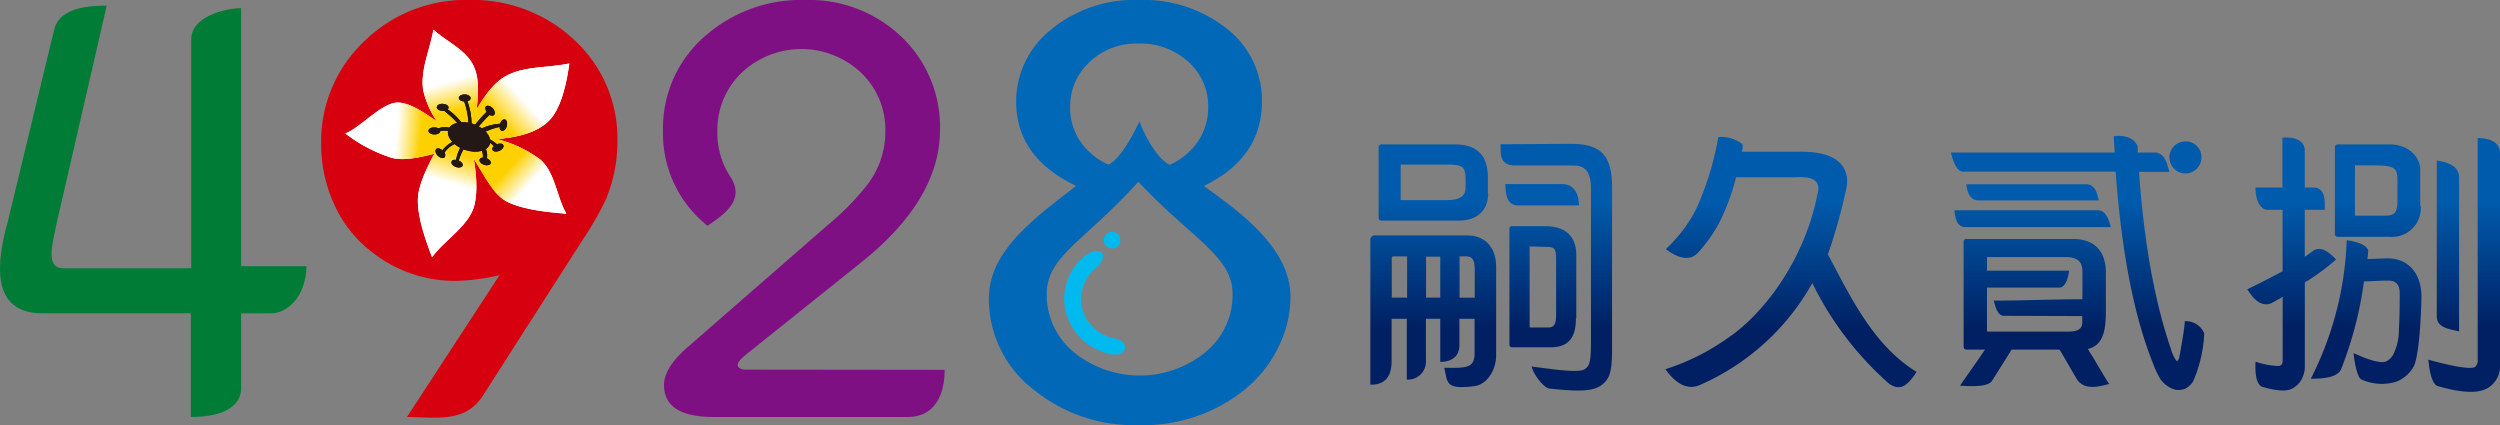 <svg xmlns="http://www.w3.org/2000/svg" xmlns:xlink="http://www.w3.org/1999/xlink" viewBox="0 0 329.33 56"><rect x="0" y="0" width="329.33" height="56" fill="#808080" stroke="none"/><defs><style>.cls-1{fill:#0068b7;}.cls-1,.cls-10,.cls-12,.cls-13,.cls-14,.cls-2,.cls-3,.cls-4,.cls-5,.cls-6,.cls-7,.cls-8,.cls-9{fill-rule:evenodd;}.cls-2{fill:#00b9ef;}.cls-3{fill:#7f1084;}.cls-4{fill:#d7000f;}.cls-5{fill:#fff;}.cls-6{fill:url(#新增漸層_1);}.cls-7{fill:url(#新增漸層_5);}.cls-8{fill:url(#新增漸層_4);}.cls-9{fill:url(#新增漸層_3);}.cls-10{fill:url(#新增漸層_1-2);}.cls-11,.cls-12{fill:#231815;}.cls-13{fill:#007c36;}.cls-14{fill:url(#新增漸層);}</style><linearGradient id="新增漸層_1" x1="-214.05" y1="1022.65" x2="-217.39" y2="1010.15" gradientTransform="translate(1218.62 -304.46) rotate(62.56) scale(1.15)" gradientUnits="userSpaceOnUse"><stop offset="0.36" stop-color="#fdd000"/><stop offset="0.64" stop-color="#fff"/></linearGradient><linearGradient id="新增漸層_5" x1="320.53" y1="87.26" x2="316.85" y2="75.22" gradientTransform="translate(-136.97 280.13) rotate(-68.4) scale(0.99)" gradientUnits="userSpaceOnUse"><stop offset="0.37" stop-color="#fdd000"/><stop offset="0.63" stop-color="#fff"/></linearGradient><linearGradient id="新增漸層_4" x1="797.96" y1="797.1" x2="796.9" y2="781.98" gradientTransform="matrix(-1.04, -0.4, 0.4, -1.04, 577.9, 1163.67)" gradientUnits="userSpaceOnUse"><stop offset="0.38" stop-color="#fdd000"/><stop offset="0.62" stop-color="#fff"/></linearGradient><linearGradient id="新增漸層_3" x1="399.53" y1="1279.17" x2="397.46" y2="1264.44" gradientTransform="matrix(-0.82, 0.69, -0.75, -0.74, 1354.33, 683.5)" gradientUnits="userSpaceOnUse"><stop offset="0.39" stop-color="#fdd000"/><stop offset="0.61" stop-color="#fff"/></linearGradient><linearGradient id="新增漸層_1-2" x1="-229.34" y1="395.17" x2="-231.56" y2="382.62" gradientTransform="translate(270.54 -441.7) rotate(-5.64) scale(1.11)" xlink:href="#新增漸層_1"/><linearGradient id="新增漸層" x1="130.97" y1="367.26" x2="130.97" y2="339.64" gradientTransform="translate(95.18 -396.36) scale(1.22)" gradientUnits="userSpaceOnUse"><stop offset="0.25" stop-color="#002063"/><stop offset="0.75" stop-color="#005bac"/></linearGradient></defs><title>資產 1100</title><g id="圖層_2" data-name="圖層 2"><g id="圖層_1-2" data-name="圖層 1"><path class="cls-1" d="M158.56,24.49C163.47,28,170,32.73,170,39.14a14.87,14.87,0,0,1-1.56,6.52,16.72,16.72,0,0,1-4.34,5.56A21.32,21.32,0,0,1,149.92,56a20.86,20.86,0,0,1-13.65-4.59,15.06,15.06,0,0,1-6-12.11c0-6,5.41-10.16,11.5-14.81q-7.9-3.75-7.91-11.08A12.1,12.1,0,0,1,138.33,4a17.25,17.25,0,0,1,11.72-4,17.67,17.67,0,0,1,11.19,3.49,12,12,0,0,1,5,9.89q0,7.39-7.64,11.11Zm-8.6-.55c-7.08,7.87-12.07,9.78-12.07,14.77a9.76,9.76,0,0,0,3.55,7.67,13.76,13.76,0,0,0,17.38,0,9.76,9.76,0,0,0,3.55-7.67c0-5-5.54-7.37-12.41-14.77Zm0-18.2a8.92,8.92,0,0,0-6.69,2.69,7.92,7.92,0,0,0-2.3,5.7,7.86,7.86,0,0,0,2.3,5.66,8.74,8.74,0,0,0,2.72,1.9c1.86-.75,4.16-5.73,4.1-5.73s1.83,4.72,4,5.75a8.69,8.69,0,0,0,2.76-1.92,7.87,7.87,0,0,0,2.31-5.66,7.83,7.83,0,0,0-2.31-5.7,9.37,9.37,0,0,0-6.93-2.69Z"/><path class="cls-2" d="M146.5,30.54a1.1,1.1,0,1,1-1.1,1.1,1.1,1.1,0,0,1,1.1-1.1Z"/><path class="cls-2" d="M146.1,46.59a7.54,7.54,0,0,1-5.81-6,7.28,7.28,0,0,1,2.05-6.37c2.24-2.23,4.11-.86,2.11,1a5.6,5.6,0,0,0-2,5,5.5,5.5,0,0,0,4.54,4.4c1.77.31,1.71,2.59-.92,2Z"/><path class="cls-3" d="M124.44,48.72c0,3.36-1.35,6.17-4.79,6.21H94c-4.36,0-6.53-1.4-6.53-4.23,0-1.48,1-3.1,3-4.87L109,29.68a35.06,35.06,0,0,0,5.21-5.29,11.46,11.46,0,0,0,2.42-7.12,10.36,10.36,0,0,0-3.45-7.92,11.48,11.48,0,0,0-15.44.19,10.44,10.44,0,0,0-3.24,7.75,10.53,10.53,0,0,0,1.62,5.85c1.94,2.81,0,4.71-2.93,6.6-.23-.18-.45-.38-.66-.57a15.47,15.47,0,0,1-5.19-11.92,16,16,0,0,1,5.78-12.7A19.1,19.1,0,0,1,106.06,0a17.55,17.55,0,0,1,12.66,4.82,16.38,16.38,0,0,1,5.11,12.27q0,9.22-10.46,17.54l-15,12c-.8.64-1.19,1.11-1.19,1.42s.28.56.84.64l1.33,0Z"/><path class="cls-4" d="M62.41,36.84c-1,.11-1.85.16-2.38.16a17.59,17.59,0,0,1-10.87-3.67A16.45,16.45,0,0,1,44,26.87,18.88,18.88,0,0,1,42.31,19,18.14,18.14,0,0,1,48.09,5.34,19,19,0,0,1,61.74,0,19.57,19.57,0,0,1,75.66,5.27a17.62,17.62,0,0,1,5.67,13.46,19.65,19.65,0,0,1-1.54,7.59,41.15,41.15,0,0,1-3,5.23Q70.19,41.83,63.61,52.13c-2.36,3.59-6,2.84-10,2.8q6.09-9.33,12.19-18.67a29.51,29.51,0,0,1-3.4.58Z"/><path class="cls-5" d="M75,8.36c-2.73.59-6.09.31-8.5,1.73-2.07,1.21-3.75,4.17-4.74,6.36-.4.88.7,1.19.9,2.14l2.5-.23c2.57-.22,5.51-.71,7.23-2.53S74.72,10.35,75,8.36Z"/><path class="cls-5" d="M45.51,17.59a19.68,19.68,0,0,0,5.93,3.15c2,.66,5.36-.36,7.34-.95a3.47,3.47,0,0,0,1.88-1.28A8.72,8.72,0,0,0,59.11,17c-1.87-1.08-4.46-3.4-6.61-3.49s-5,3.32-7,4.06Z"/><path class="cls-5" d="M56.92,33.88c1.6-2.2,4.65-4,5.48-6.54.71-2.22.24-6.11-.46-8.33a4,4,0,0,0-1.48-2.11c-.56.6-1.66.49-2.06,1.2-1.18,2.13-3.28,5.67-3.35,8.1s1,5.41,1.87,7.68Z"/><path class="cls-5" d="M74.58,28.09c-1.25-2.17-1.45-5.36-3.39-7.06A16.27,16.27,0,0,0,63.88,18a5.41,5.41,0,0,0-2.88.52,9.23,9.23,0,0,0,1.1,2c1.38,1.81,2.65,5.08,4.79,6.1s5.28,1.34,7.69,1.53Z"/><path class="cls-5" d="M57.09,3.9c-.44,2.65-1.75,5.3-1.34,8a11.77,11.77,0,0,0,3.47,6c.65.67,1.84.32,2.76.48A10.43,10.43,0,0,0,62.67,16c.11-2.41.75-5-.25-7.23S58.87,5.53,57.09,3.9Z"/><path class="cls-6" d="M75,8.36c-2.73.59-6.09.31-8.5,1.73-2.07,1.21-3.75,4.17-4.74,6.36-.4.88.7,1.19.9,2.14l2.5-.23c2.57-.22,5.51-.71,7.23-2.53S74.72,10.35,75,8.36Z"/><path class="cls-7" d="M45.51,17.59a19.68,19.68,0,0,0,5.93,3.15c2,.66,5.36-.36,7.34-.95a3.47,3.47,0,0,0,1.88-1.28A8.72,8.72,0,0,0,59.11,17c-1.87-1.08-4.46-3.4-6.61-3.49s-5,3.32-7,4.06Z"/><path class="cls-8" d="M56.92,33.88c1.6-2.2,4.65-4,5.48-6.54.71-2.22.24-6.11-.46-8.33a4,4,0,0,0-1.48-2.11c-.56.6-1.66.49-2.06,1.2-1.18,2.13-3.28,5.67-3.35,8.1s1,5.41,1.87,7.68Z"/><path class="cls-9" d="M74.58,28.09c-1.25-2.17-1.45-5.36-3.39-7.06A16.27,16.27,0,0,0,63.88,18a5.41,5.41,0,0,0-2.88.52,9.23,9.23,0,0,0,1.1,2c1.38,1.81,2.65,5.08,4.79,6.1s5.28,1.34,7.69,1.53Z"/><path class="cls-10" d="M57.09,3.9c-.44,2.65-1.75,5.3-1.34,8a11.77,11.77,0,0,0,3.47,6c.65.67,1.84.32,2.76.48A10.28,10.28,0,0,0,62.67,16c.11-2.41.75-5-.25-7.23S58.87,5.53,57.09,3.9Z"/><path class="cls-11" d="M58.33,13.69c.43,0,.77.23.76.49a.31.31,0,0,1-.12.22,8.33,8.33,0,0,1,2.71,3.16,9.84,9.84,0,0,0-.54-4.2c-.4,0-.7-.23-.7-.47s.36-.46.79-.45.77.23.76.49-.17.32-.42.39a9.07,9.07,0,0,1,.53,3.77,17.09,17.09,0,0,1,2-2.36c-.18-.28-.23-.58-.07-.73s.58-.06.87.26.37.71.18.88-.37.1-.6,0a25.29,25.29,0,0,0-2.17,2.44,6.87,6.87,0,0,1,3.57-1.28c.12-.38.4-.63.63-.57s.36.46.25.88-.41.69-.66.62-.27-.26-.28-.51A9,9,0,0,0,63,17.86,4.74,4.74,0,0,1,65.46,19c.38-.15.75-.1.85.13s-.13.57-.53.74-.79.11-.89-.12,0-.33.17-.49a3,3,0,0,0-2.55-.95,2.26,2.26,0,0,1,1.63,2.55c.36.16.58.44.5.66s-.48.33-.89.18-.66-.45-.57-.69a.42.42,0,0,1,.42-.24,1.85,1.85,0,0,0-1.89-2.08,7.37,7.37,0,0,0-1.28,2.46c.37.16.59.44.51.67s-.48.32-.88.18-.66-.46-.58-.7.3-.27.59-.24a6.35,6.35,0,0,1,1-2.34,3.05,3.05,0,0,0-2.51,1.39.53.53,0,0,1,0,.62c-.18.18-.57.09-.88-.21s-.4-.7-.22-.88.52-.09.81.16a4.66,4.66,0,0,1,2.53-1.6A3,3,0,0,0,58,17.26c0,.26-.36.46-.79.45s-.77-.23-.77-.48.36-.46.79-.45a1,1,0,0,1,.51.13c1.72-.65,3.38.94,3.38.94C60.85,16.39,59,15,58.52,14.6a.75.75,0,0,1-.21,0c-.43,0-.78-.22-.77-.48s.36-.46.79-.45Z"/><path class="cls-12" d="M62.32,16.32c1.51.51,2.5,1.7,2.21,2.64s-1.76,1.3-3.27.79S58.76,18,59.05,17.1s1.76-1.3,3.27-.78Z"/><path class="cls-11" d="M58.33,13.69c.43,0,.77.23.76.49a.31.31,0,0,1-.12.22,8.33,8.33,0,0,1,2.71,3.16,9.84,9.84,0,0,0-.54-4.2c-.4,0-.7-.23-.7-.47s.36-.46.79-.45.77.23.76.49-.17.32-.42.39a9.07,9.07,0,0,1,.53,3.77,17.09,17.09,0,0,1,2-2.36c-.18-.28-.23-.58-.07-.73s.58-.06.87.26.37.71.18.88-.37.1-.6,0a25.29,25.29,0,0,0-2.17,2.44,7,7,0,0,1,3.57-1.28c.12-.38.4-.63.63-.57s.36.46.25.88-.41.69-.66.62-.27-.26-.28-.51A9,9,0,0,0,63,17.86,4.74,4.74,0,0,1,65.46,19c.38-.15.75-.1.85.13s-.13.57-.53.74-.79.11-.89-.12,0-.33.17-.49a3,3,0,0,0-2.55-.95,2.26,2.26,0,0,1,1.63,2.55c.36.16.58.44.5.66s-.48.33-.89.18-.66-.45-.57-.69a.42.42,0,0,1,.42-.24,1.85,1.85,0,0,0-1.89-2.08,7.37,7.37,0,0,0-1.28,2.46c.37.16.59.44.51.67s-.48.32-.88.18-.66-.46-.58-.7.3-.27.59-.24a6.35,6.35,0,0,1,1-2.34,3.05,3.05,0,0,0-2.51,1.39.53.53,0,0,1,0,.62c-.18.18-.57.09-.88-.21s-.4-.7-.22-.88.52-.09.81.16a4.66,4.66,0,0,1,2.53-1.6A3,3,0,0,0,58,17.26c0,.26-.36.46-.79.45s-.77-.23-.77-.48.36-.46.79-.45a1,1,0,0,1,.51.13c1.72-.65,3.38.94,3.38.94C60.85,16.39,59,15,58.52,14.6a.78.78,0,0,1-.22,0c-.42,0-.77-.22-.76-.48s.36-.46.79-.45Z"/><path class="cls-12" d="M62.32,16.32c1.51.51,2.5,1.7,2.21,2.64s-1.76,1.3-3.27.79S58.76,18,59.05,17.1s1.76-1.3,3.27-.78Z"/><path class="cls-13" d="M25.14,54.93V41.27H5.55c-6.77,0-6.06-6.62-4.51-12.13L7.16,3.81C7.8,1.42,10.61.74,14.06.74L7.37,29.81c-.44,2.29-1.45,5.53,1,5.53H25.19V5.2c0-3,4.32-4.08,6.57-4.13v34h8.62c-.11,4.19-2.65,6.22-4.7,6.21H31.76V51.2c0,1.78-1.55,3.73-6.62,3.73Z"/><path class="cls-14" d="M196,25.51V23.38c0-2.65-1.17-4.36-4.39-4.36H182a.35.35,0,0,0-.39.39v9.22c0,.29.13.43.39.43h10.21c2.28,0,3.83-1.31,3.83-3.55Zm92-6.88a2.11,2.11,0,1,0,2,2.11,2.06,2.06,0,0,0-2-2.11Zm-97.49,3.05c2.67,0,2.55.38,2.55,3v.1c0,1.25-1.1,1.58-2.5,1.58h-5.94a.1.1,0,0,1-.11-.14V21.79c0-.07,0-.11.11-.11ZM189.73,42v5.67c1.39,0,2.53-.61,2.52-2.25V42h2v4.52c0,1.9-.94,2-4,1.92.39,1.52.17,2.49,2.11,2.55a11.68,11.68,0,0,0,1.8-.12c1.77-.19,2.93-2.16,2.93-4.08V35.19c0-2.73-1.57-4.18-3.81-4.18H181.19a.59.59,0,0,0-.67.67v19c1.72,0,2.78-.81,2.8-3.08V42h2V50a2.36,2.36,0,0,0,2.52-2.24V42Zm0-2.8h-1.87V33.81h1.87v5.43Zm2.52-5.43h.92c1.11,0,1.1,1.08,1.1,2v3.44h-2V33.81Zm-6.91,5.43h-2V34a.19.19,0,0,1,.21-.22h1.81v5.43ZM197.68,19c0,1.3-.14,2.67,1.73,2.8H207c1.09,0,2.58.05,2.58,3V45.15c0,2.77-.27,3.1-.82,3.48-.73.52-3.9.06-7-.35.3,1.17,1.65,2.82,2.32,2.9,3.48.37,5.78.49,7-.53.85-.71,1.28-1.45,1.28-4.5V24.58c0-4.45-1.82-5.62-5.46-5.63Zm.63,5.25c0,1.53.29,2.74,1.59,2.81H208c0-1-.31-2.81-2.27-2.81Zm9.34,17.66V33.64c0-3.14-2.2-3.84-4-3.84h-4.45a.32.32,0,0,0-.36.36v15.2a.34.34,0,0,0,.36.39h5.09c2.8,0,3.31-1.88,3.31-3.89Zm-4.3-9.4c1.47,0,1.64.11,1.64,1.82v6.95c0,1-.05,1.86-1,1.86h-2.38c-.07,0-.11-.05-.11-.14V32.57a.1.1,0,0,1,.11-.11Zm35.38,4.76a42.75,42.75,0,0,0,10.15,13.3c1.41.93,2.34.36,3.59-1.58-5.63-3.47-8.56-9.62-11.68-15.48a70.39,70.39,0,0,0,2.45-8.8c.4-2-.42-4.7-5.8-4.72-4.27,0-7.24,0-8,0a1.78,1.78,0,0,0,.1-1,4.51,4.51,0,0,0-3.19-.93,38.78,38.78,0,0,1-2.91,9.48,19.46,19.46,0,0,1-4,5.28c.65.48,2.75,2,4.19.52a20.07,20.07,0,0,0,2.75-3.81,27.57,27.57,0,0,0,2.31-6.18h7.6c1.05,0,3.88-.35,3.12,2.28-1.82,9.14-7.53,16.08-11.84,18.92a29.59,29.59,0,0,1-8.19,4.09c.74,1,2.29,2.92,4.4,2.14a31.32,31.32,0,0,0,15-13.56Zm20.29-13c.2,1.56.72,2,1.45,2.13h16c-.24-1.2-.56-2-1.52-2.13Zm-1.56,3.43c.12,1.44.53,2.15,1.35,2.21h19.25c-.35-1.42-.85-2.13-1.57-2.21ZM271.3,46.05c.8,1.28,1.6,2.79,2.4,4.06,1.06,1.37,3,.76,4.14.47-.62-.9-1.73-2.93-2.81-4.61,2.3-.51,2.38-3.09,2.38-5.26V35.9c0-2-.8-4.42-4.35-4.42h-14a.35.35,0,0,0-.39.38V45.63q0,.42.39.42h2.43c-1,1.49-2.27,3.27-3.3,4.76,1.86.11,3.57.12,4.18-.57L265,46.05Zm3-4.41v.75c.07,1.34-1.33,1.3-2.15,1.29H261.86c-.1,0-.14-.08-.11-.14V37.89h9.46c.82,0,1.17-1,1.37-2.23H261.75V34c0-.09,0-.14.11-.14h10.4c2,.08,2.1,1.18,2.06,2.39v3.17c-3.77,0-7.9.18-11.67.18.3,1.34.72,2.07,1.43,2Zm9.85-21.55H281.6l0-.79c-.65-1.67-2.84-1.42-3.13-1.34,0,.66.06,1.37.11,2.13H257c.36,1.5.84,2.42,1.49,2.52h20.21q1.17,16.06,5,25.46a11.07,11.07,0,0,0,.81,1.73,3.47,3.47,0,0,0,2.2,1.57,3.11,3.11,0,0,0,1.1-.14,2.75,2.75,0,0,0,1.1-1,17.88,17.88,0,0,0,1.46-6.31,2.61,2.61,0,0,0-2.57-1.61c0,.83-.42,3.09-.63,4.3-.1.52-.17,1-.46.93a5,5,0,0,1-.74-1.6q-3.2-9.3-4.19-23.3h4c-.31-1.08-.53-2.25-1.64-2.52Zm16.55,15.64c-1.09.59-3,1.57-4.66,2.38.8,1.3,1.95,2.5,3.35,1.74.44-.24.88-.49,1.31-.75v8.33c0,.46-.11.75-.57.78a9.81,9.81,0,0,1-3-.57c-.08,1.44.05,3,.91,3.33,1.77.5,3,.61,3.77.29a3.09,3.09,0,0,0,1.21-1,3.54,3.54,0,0,0,.6-2.13V37.22a2,2,0,0,1,.39-.25,32.3,32.3,0,0,0,3.73-2.78c-1.48-1.61-2.37-1.56-3-1.17l-1.13.82v-6.2h2.63c.06-1.37,0-2.9-1.44-2.94h-1.19V19.8c0-1.14-1.11-1.83-2.94-1.66V24.7h-3.55c0,1.93.75,2.92,1.57,2.94h2v8.09Zm18.12-8.65v-4.8c0-1.31-1.23-3.26-4.09-3.26H308a.38.38,0,0,0-.42.43V30.76a.37.37,0,0,0,.42.43h6.71a3.8,3.8,0,0,0,4.18-4.11Zm-6-5.29c2.73,0,3,.4,3,2,0,.81,0,2,0,2.76,0,1.88-.77,1.86-2.06,1.86h-3.43c-.07,0-.11-.05-.11-.14V21.9a.1.1,0,0,1,.11-.11Zm-1.41,15.27c1.13,0,2.05-.1,3.18-.1.71,0,1.54.21,1.53,1.7,0,.86,0,3.11-.11,4.66a7.2,7.2,0,0,1-.75,3.4,2.15,2.15,0,0,1-1,.92c-.72.25-2.3-.25-4.21-1.12.1,1.32.5,3.19,1,3.46a6.52,6.52,0,0,0,4.56.32,4.46,4.46,0,0,0,2.31-1.95c.57-1,.94-4.47,1.06-9,.09-3.34-1.74-5.33-4.5-5.32l-2.62.1a8,8,0,0,0,.1-1.19c-.32-.75-1.57-1.13-2.82-1.29a43.53,43.53,0,0,1-4.73,18.24c1.41,0,3.53-.09,4-1.29a49.12,49.12,0,0,0,3-11.53ZM321,21.15v20.5c0,1.49,1.51,1.68,2.94,2V23.41c0-1.41-1.19-2-2.94-2.26Zm5.39-3V47.32a1.2,1.2,0,0,1-.32,1c-.55.43-3.46-.18-6.18-.94.2,2.11.62,3.28,1.26,3.49q4.82,1.38,6.62.21a3.32,3.32,0,0,0,1.56-3V20.23c0-1.47-1.2-2-2.94-2.05Z"/></g></g></svg>